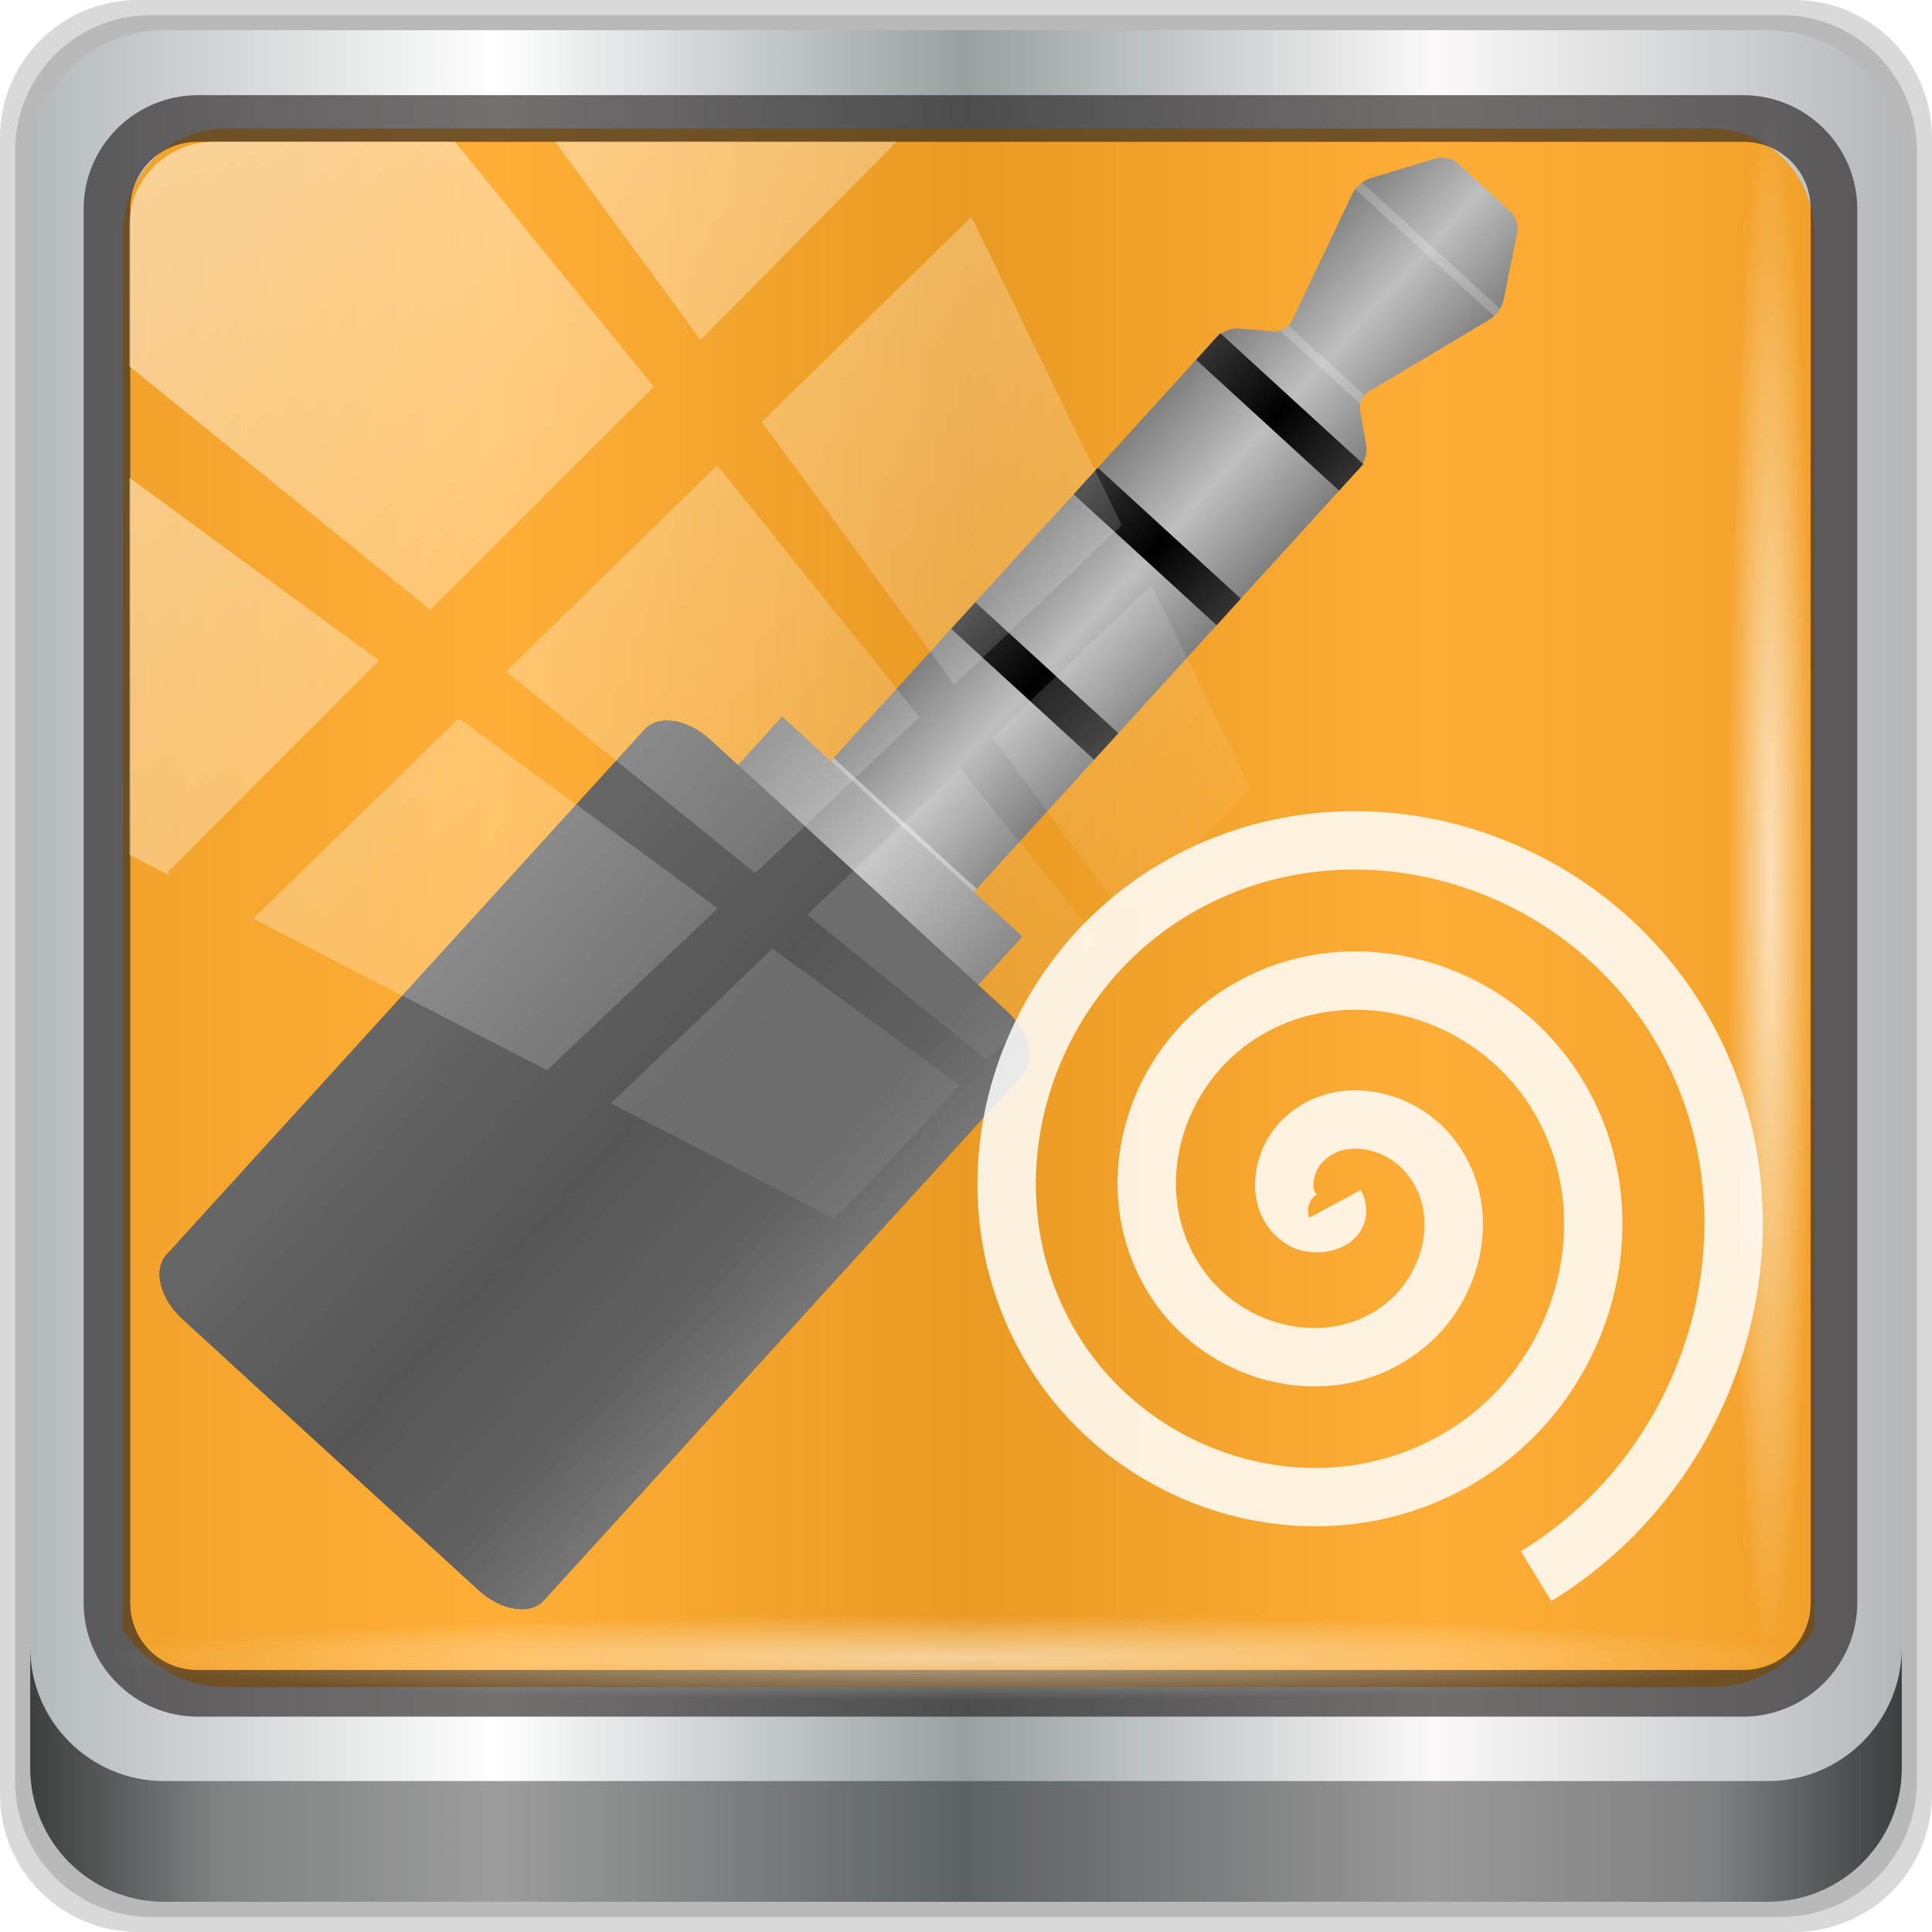 <?xml version="1.0" encoding="UTF-8" standalone="no"?>
<!-- Created with Inkscape (http://www.inkscape.org/) -->

<svg
   xmlns:dc="http://purl.org/dc/elements/1.1/"
   xmlns:cc="http://creativecommons.org/ns#"
   xmlns:rdf="http://www.w3.org/1999/02/22-rdf-syntax-ns#"
   xmlns:svg="http://www.w3.org/2000/svg"
   xmlns="http://www.w3.org/2000/svg"
   xmlns:xlink="http://www.w3.org/1999/xlink"
   xmlns:sodipodi="http://sodipodi.sourceforge.net/DTD/sodipodi-0.dtd"
   xmlns:inkscape="http://www.inkscape.org/namespaces/inkscape"
   width="96"
   height="96"
   viewBox="0 0 96 96"
   version="1.1"
   id="svg1072"
   inkscape:version="0.92.1 r15371"
   sodipodi:docname="gjacktransport.svg">
  <defs
     id="defs1066">
    <linearGradient
       y2="47"
       x2="90"
       y1="47"
       x1="6"
       gradientTransform="matrix(1.107,0,0,1.107,-4.994,-3.621)"
       gradientUnits="userSpaceOnUse"
       id="linearGradient4071"
       xlink:href="#linearGradient6139-0"
       inkscape:collect="always" />
    <linearGradient
       id="linearGradient6139-0">
      <stop
         style="stop-color:#b4b9ba;stop-opacity:1"
         offset="0"
         id="stop6141-2" />
      <stop
         id="stop6151-0"
         offset="0.25"
         style="stop-color:#ffffff;stop-opacity:1;" />
      <stop
         id="stop6147-1"
         offset="0.5"
         style="stop-color:#98a0a2;stop-opacity:1" />
      <stop
         style="stop-color:#fbf9f9;stop-opacity:1;"
         offset="0.75"
         id="stop6149-4" />
      <stop
         style="stop-color:#b4b8ba;stop-opacity:1"
         offset="1"
         id="stop6143-4" />
    </linearGradient>
    <linearGradient
       gradientUnits="userSpaceOnUse"
       y2="88.172"
       x2="94.5"
       y1="88.172"
       x1="1.5"
       id="linearGradient4129"
       xlink:href="#linearGradient3832-0-6-1-1"
       inkscape:collect="always"
       gradientTransform="translate(0.149,0.415)" />
    <linearGradient
       id="linearGradient3832-0-6-1-1">
      <stop
         id="stop3834-6-3-7-1"
         offset="0"
         style="stop-color:#000000;stop-opacity:1;" />
      <stop
         style="stop-color:#000000;stop-opacity:0.588;"
         offset="0.1"
         id="stop3872-2-4" />
      <stop
         id="stop3844-6-2-7-6"
         offset="0.9"
         style="stop-color:#000000;stop-opacity:0.588;" />
      <stop
         id="stop3836-5-0-2-9"
         offset="1"
         style="stop-color:#000000;stop-opacity:1;" />
    </linearGradient>
    <radialGradient
       r="43.199"
       fy="44.893"
       fx="13.948"
       cy="44.893"
       cx="13.948"
       gradientTransform="matrix(0.975,0,0,0.049,34.048,80.582)"
       gradientUnits="userSpaceOnUse"
       id="radialGradient7462"
       xlink:href="#linearGradient3737"
       inkscape:collect="always" />
    <linearGradient
       id="linearGradient3737">
      <stop
         id="stop3739"
         style="stop-color:#ffffff;stop-opacity:1"
         offset="0" />
      <stop
         id="stop3741"
         style="stop-color:#ffffff;stop-opacity:0"
         offset="1" />
    </linearGradient>
    <radialGradient
       r="43.199"
       fy="44.893"
       fx="13.948"
       cy="44.893"
       cx="13.948"
       gradientTransform="matrix(0.888,0,0,0.049,31.96,-90.317)"
       gradientUnits="userSpaceOnUse"
       id="radialGradient7464"
       xlink:href="#linearGradient3737"
       inkscape:collect="always" />
    <linearGradient
       y2="14.514"
       x2="50.528"
       y1="-28.642"
       x1="2.771"
       gradientUnits="userSpaceOnUse"
       id="linearGradient4767"
       xlink:href="#linearGradient3737"
       inkscape:collect="always" />
    <clipPath
       clipPathUnits="userSpaceOnUse"
       id="clipPath4156-4-1">
      <path
         style="opacity:0.6;fill:#ffffff;fill-opacity:1;stroke:none"
         d="m 27.046,-55.695 -14.214,13.321 h 0.061 l 15.653,21.771 10.231,-10.546 C 38.562,-32.302 27.468,-54.819 27.046,-55.695 Z M 9.647,-39.383 -5.241,-25.321 15.988,-7.806 26.372,-18.383 Z m 31.491,12.951 -9.741,9.714 8.945,12.458 7.781,-7.555 z m -49.84,4.379 -13.754,12.982 26.283,13.846 0.061,-0.062 -0.123,-0.062 L 13.599,-5.401 -8.702,-22.053 Z m 38.015,7.401 -9.803,9.775 11.579,9.559 7.628,-7.401 -8.669,-11.009 z m 20.187,5.674 -7.383,7.216 6.188,8.542 5.82,-6.137 z m -32.195,6.322 -9.557,9.498 13.662,7.185 7.934,-7.678 z m 23.312,2.374 -7.107,6.938 8.363,6.907 5.361,-5.674 -0.061,-0.092 -0.092,0.123 -6.464,-8.203 z m -8.73,8.542 -7.505,7.339 10.354,5.458 c 1.397,-1.321 5.675,-6.123 5.851,-6.322 z"
         id="path4158-0-8"
         inkscape:connector-curvature="0" />
    </clipPath>
    <linearGradient
       gradientTransform="matrix(-1,0,0,1,612.684,1158.086)"
       y2="-795.356"
       x2="464.096"
       y1="-795.356"
       x1="364.002"
       gradientUnits="userSpaceOnUse"
       id="linearGradient1245">
      <stop
         id="stop843-3"
         style="stop-color:#808080"
         offset="0" />
      <stop
         id="stop845-6"
         style="stop-color:#BFBFBF"
         offset="0.5" />
      <stop
         id="stop847-7"
         style="stop-color:#808080"
         offset="1" />
    </linearGradient>
    <linearGradient
       inkscape:collect="always"
       xlink:href="#SVGID_1_"
       id="linearGradient1079"
       gradientUnits="userSpaceOnUse"
       gradientTransform="matrix(-1,0,0,1,612.684,1158.086)"
       x1="329.986"
       y1="-646.74"
       x2="498.119"
       y2="-646.74" />
    <linearGradient
       gradientTransform="matrix(-1,0,0,1,612.684,1158.086)"
       y2="-646.74"
       x2="498.119"
       y1="-646.74"
       x1="329.986"
       gradientUnits="userSpaceOnUse"
       id="linearGradient1251">
      <stop
         id="stop851-5"
         style="stop-color:#808080"
         offset="0" />
      <stop
         id="stop853-3"
         style="stop-color:#BFBFBF"
         offset="0.5" />
      <stop
         id="stop855-5"
         style="stop-color:#808080"
         offset="1" />
    </linearGradient>
    <linearGradient
       gradientTransform="matrix(0,1,1,0,313.522,178.25)"
       y2="-64.84"
       x2="221.558"
       y1="-164.934"
       x1="221.558"
       gradientUnits="userSpaceOnUse"
       id="linearGradient1256">
      <stop
         id="stop860-6"
         style="stop-color:#333333"
         offset="0" />
      <stop
         id="stop862-2"
         style="stop-color:#000000"
         offset="0.5" />
      <stop
         id="stop864-9"
         style="stop-color:#333333"
         offset="1" />
    </linearGradient>
    <linearGradient
       gradientTransform="matrix(0,1,1,0,313.522,178.25)"
       y2="-64.84"
       x2="135.851"
       y1="-164.934"
       x1="135.851"
       gradientUnits="userSpaceOnUse"
       id="linearGradient1261">
      <stop
         id="stop868-1"
         style="stop-color:#333333"
         offset="0" />
      <stop
         id="stop870-2"
         style="stop-color:#000000"
         offset="0.5" />
      <stop
         id="stop872-7"
         style="stop-color:#333333"
         offset="1" />
    </linearGradient>
    <linearGradient
       gradientTransform="matrix(0,1,1,0,313.522,178.25)"
       y2="-64.84"
       x2="50.148"
       y1="-164.934"
       x1="50.148"
       gradientUnits="userSpaceOnUse"
       id="linearGradient1266">
      <stop
         id="stop876-0"
         style="stop-color:#333333"
         offset="0" />
      <stop
         id="stop878-9"
         style="stop-color:#000000"
         offset="0.5" />
      <stop
         id="stop880-3"
         style="stop-color:#333333"
         offset="1" />
    </linearGradient>
    <linearGradient
       gradientTransform="matrix(0,1,1,0,313.522,178.25)"
       y2="17.183"
       x2="632.644"
       y1="-246.969"
       x1="632.644"
       gradientUnits="userSpaceOnUse"
       id="SVGID_2_">
      <stop
         id="stop885"
         style="stop-color:#333333"
         offset="0" />
      <stop
         id="stop887"
         style="stop-color:#000000"
         offset="0.5" />
      <stop
         id="stop889"
         style="stop-color:#333333"
         offset="1" />
    </linearGradient>
    <linearGradient
       inkscape:collect="always"
       xlink:href="#SVGID_1_"
       id="linearGradient1048"
       x1="66.553"
       y1="810.894"
       x2="330.705"
       y2="810.894"
       gradientUnits="userSpaceOnUse" />
    <linearGradient
       inkscape:collect="always"
       xlink:href="#SVGID_1_"
       id="linearGradient1295"
       gradientUnits="userSpaceOnUse"
       x1="66.553"
       y1="810.894"
       x2="330.705"
       y2="810.894" />
  </defs>
  <sodipodi:namedview
     id="base"
     pagecolor="#ffffff"
     bordercolor="#666666"
     borderopacity="1.0"
     inkscape:pageopacity="0.0"
     inkscape:pageshadow="2"
     inkscape:zoom="3.1778681"
     inkscape:cx="93.22393"
     inkscape:cy="44.557005"
     inkscape:document-units="px"
     inkscape:current-layer="g2574"
     showgrid="false"
     inkscape:showpageshadow="false"
     units="px"
     inkscape:lockguides="false"
     inkscape:window-width="1280"
     inkscape:window-height="972"
     inkscape:window-x="0"
     inkscape:window-y="26"
     inkscape:window-maximized="1" />
  <g
     inkscape:label="Livello 1"
     inkscape:groupmode="layer"
     id="layer1"
     transform="translate(0,-1026.52)">
    <g
       transform="translate(-0.149,1026.105)"
       style="display:inline"
       id="g2574">
      <path
         inkscape:connector-curvature="0"
         id="path3288"
         d="M 89.292,0.415 H 7.006 c -3.799,0 -6.857,3.058 -6.857,6.857 V 89.558 c 0,3.799 3.058,6.857 6.857,6.857 H 89.292 c 3.799,0 6.857,-3.058 6.857,-6.857 V 7.272 c 0,-3.799 -3.058,-6.857 -6.857,-6.857 z"
         style="display:inline;opacity:0.15;fill:#000000;fill-opacity:1;fill-rule:nonzero;stroke:none" />
      <path
         style="display:inline;opacity:0.15;fill:#000000;fill-opacity:1;fill-rule:nonzero;stroke:none"
         d="M 88.649,1.165 H 7.649 c -3.739,0 -6.75,3.01 -6.75,6.75 V 88.915 c 0,3.74 3.011,6.75 6.75,6.75 H 88.649 c 3.74,0 6.75,-3.01 6.75,-6.75 V 7.915 c 0,-3.739 -3.01,-6.75 -6.75,-6.75 z"
         id="path4085"
         inkscape:connector-curvature="0" />
      <path
         inkscape:connector-curvature="0"
         id="rect4251-1"
         d="M 88.006,1.915 H 8.292 c -3.68,0 -6.643,2.963 -6.643,6.643 V 88.272 c 0,3.68 2.963,6.643 6.643,6.643 H 88.006 c 3.68,0 6.643,-2.963 6.643,-6.643 V 8.558 c 0,-3.68 -2.963,-6.643 -6.643,-6.643 z"
         style="display:inline;fill:url(#linearGradient4071);fill-opacity:1;fill-rule:nonzero;stroke:none" />
      <path
         sodipodi:nodetypes="sscccsccscccsss"
         inkscape:connector-curvature="0"
         id="path3400-6"
         d="m 11.39,6.802 c -2.856,0 -5.124,2.315 -5.124,5.23 v 21.674 7.323 40.373 c 1.097,1.704 2.969,2.844 5.124,2.844 h 4.099 65.589 4.099 c 2.155,0 4.027,-1.14 5.124,-2.844 V 41.029 33.706 12.033 c 0,-2.916 -2.268,-5.23 -5.124,-5.23 z"
         style="display:inline;opacity:0.779;fill:#ff9900;fill-opacity:1;fill-rule:nonzero;stroke:none;stroke-width:1.035" />
      <path
         style="color:#000000;font-style:normal;font-variant:normal;font-weight:normal;font-stretch:normal;font-size:medium;line-height:normal;font-family:Sans;-inkscape-font-specification:Sans;text-indent:0;text-align:start;text-decoration:none;text-decoration-line:none;letter-spacing:normal;word-spacing:normal;text-transform:none;writing-mode:lr-tb;direction:ltr;baseline-shift:baseline;text-anchor:start;display:inline;overflow:visible;visibility:visible;fill:#241f1f;fill-opacity:0.633;stroke:none;stroke-width:2.376;marker:none;enable-background:accumulate"
         d="m 9.974,5.144 c -3.117,0 -5.668,2.54 -5.668,5.646 v 69.278 c 0,3.106 2.551,5.646 5.668,5.646 H 86.766 c 3.117,0 5.668,-2.54 5.668,-5.646 V 10.79 c 0,-3.106 -2.551,-5.646 -5.668,-5.646 z m 0,2.319 H 86.766 c 1.888,0 3.352,1.48 3.352,3.327 v 69.278 c 0,1.846 -1.464,3.327 -3.352,3.327 H 9.974 c -1.888,0 -3.352,-1.48 -3.352,-3.327 V 10.79 c 0,-1.846 1.464,-3.327 3.352,-3.327 z"
         id="path4989"
         inkscape:connector-curvature="0" />
      <path
         id="path4118"
         d="m 1.649,82.259 v 6 c 0,3.68 2.976,6.656 6.656,6.656 H 87.993 c 3.68,0 6.656,-2.976 6.656,-6.656 v -6 c 0,3.68 -2.976,6.656 -6.656,6.656 H 8.305 c -3.68,0 -6.656,-2.976 -6.656,-6.656 z"
         style="display:inline;opacity:0.658;fill:url(#linearGradient4129);fill-opacity:1;fill-rule:nonzero;stroke:none"
         inkscape:connector-curvature="0" />
      <rect
         ry="4.25"
         rx="0"
         y="80.665"
         x="5.524"
         height="4.25"
         width="84.25"
         id="rect4131"
         style="opacity:0.55;fill:url(#radialGradient7462);fill-opacity:1;stroke:none" />
      <rect
         transform="rotate(90)"
         style="opacity:0.669;fill:url(#radialGradient7464);fill-opacity:1;stroke:none"
         id="rect4141"
         width="76.75"
         height="4.25"
         x="5.975"
         y="-90.234"
         rx="0"
         ry="4.25" />
      <g
         style="display:inline"
         id="g1102"
         transform="matrix(0.071,0.065,-0.071,0.078,65.849,-9.843)">
        <path
           d="m 228.783,202.279 c -2.816,-1.98 -4.23,-6.273 -3.141,-9.535 l 21.063,-63.199 c 1.09,-3.262 0.438,-8.293 -1.445,-11.172 L 227.088,90.58 c -1.883,-2.879 -6.238,-5.238 -9.676,-5.238 h -37.543 c -3.441,0 -7.793,2.359 -9.68,5.238 l -18.18,27.793 c -1.883,2.879 -2.531,7.91 -1.445,11.172 l 21.07,63.199 c 1.086,3.262 -0.324,7.555 -3.137,9.535 l -14.793,10.406 c -2.816,1.977 -5.117,6.41 -5.117,9.852 v 411.327 c 0,3.438 2.813,6.254 6.254,6.254 h 87.586 c 3.441,0 6.254,-2.816 6.254,-6.254 V 222.538 c 0,-3.441 -2.301,-7.875 -5.117,-9.852 z"
           id="stecker_1_"
           inkscape:connector-curvature="0"
           style="fill:url(#stecker_2_)" />
        <rect
           id="rect858"
           height="37.68"
           width="168.133"
           y="492.506"
           x="114.564"
           style="fill:url(#linearGradient1079)" />
        <rect
           height="16.918"
           width="100.094"
           y="391.35"
           x="148.588"
           id="Ring_3_1_"
           style="fill:url(#Ring_3_2_)" />
        <rect
           height="16.918"
           width="100.094"
           y="305.643"
           x="148.588"
           id="Ring_2_1_"
           style="fill:url(#Ring_2_2_)" />
        <rect
           height="16.918"
           width="100.094"
           y="219.939"
           x="148.588"
           id="Ring_1_1_"
           style="fill:url(#Ring_1_2_)" />
        <g
           id="Gehaeuse_1_"
           transform="matrix(1,0,0,0.605,0,217.46)"
           inkscape:transform-center-x="-256.33129"
           inkscape:transform-center-y="-51.092816"
           style="opacity:1">
          <linearGradient
             gradientTransform="matrix(0,1,1,0,313.522,178.25)"
             y2="17.183"
             x2="632.644"
             y1="-246.969"
             x1="632.644"
             gradientUnits="userSpaceOnUse"
             id="linearGradient1166">
            <stop
               id="stop1160"
               style="stop-color:#333333"
               offset="0" />
            <stop
               id="stop1162"
               style="stop-color:#000000"
               offset="0.5" />
            <stop
               id="stop1164"
               style="stop-color:#333333"
               offset="1" />
          </linearGradient>
          <path
             id="path892"
             d="m 94.881,1116.01 c -15.581,0 -28.328,-12.748 -28.328,-28.328 V 534.107 c 0,-15.582 12.748,-28.328 28.328,-28.328 h 207.496 c 15.58,0 28.328,12.748 28.328,28.328 v 553.574 c 0,15.58 -12.748,28.328 -28.328,28.328 H 94.881 Z"
             inkscape:connector-curvature="0"
             style="fill:url(#SVGID_2_)" />
        </g>
        <g
           id="optische_verbesserung_an_der_spitze">
          <path
             id="path895"
             d="m 225.326,195.588 h -53.371 c -0.086,1.547 -0.602,3.09 -1.426,4.41 h 56.215 c -0.82,-1.32 -1.332,-2.863 -1.418,-4.41 z"
             enable-background="new    "
             inkscape:connector-curvature="0"
             style="opacity:0.2;fill:#ffffff" />
          <path
             id="path897"
             d="m 150.471,122.491 c -0.316,1.46 -0.492,2.973 -0.387,4.414 h 97.105 c 0.102,-1.441 -0.074,-2.953 -0.391,-4.414 z"
             enable-background="new    "
             inkscape:connector-curvature="0"
             style="opacity:0.2;fill:#ffffff" />
        </g>
        <rect
           height="1.973"
           width="100.094"
           y="490.533"
           x="148.588"
           id="optische_verbesserung_1_"
           style="fill:#ffffff;fill-opacity:0.42" />
        <g
           style="opacity:0.67;fill:url(#linearGradient1048);fill-opacity:1"
           inkscape:transform-center-y="-51.092816"
           inkscape:transform-center-x="-256.33129"
           transform="matrix(1,0,0,0.605,0,217.46)"
           id="g1040">
          <linearGradient
             id="linearGradient1036"
             gradientUnits="userSpaceOnUse"
             x1="632.644"
             y1="-246.969"
             x2="632.644"
             y2="17.183"
             gradientTransform="matrix(0,1,1,0,313.522,178.25)">
            <stop
               offset="0"
               style="stop-color:#333333;fill-opacity:1.0;fill:url(#linearGradient1048)"
               id="stop1030" />
            <stop
               offset="0.5"
               style="stop-color:#000000;fill-opacity:1.0;fill:url(#linearGradient1048)"
               id="stop1032" />
            <stop
               offset="1"
               style="stop-color:#333333;fill-opacity:1.0;fill:url(#linearGradient1048)"
               id="stop1034" />
          </linearGradient>
          <path
             style="fill:url(#linearGradient1295);fill-opacity:1"
             inkscape:connector-curvature="0"
             d="m 94.881,1116.01 c -15.581,0 -28.328,-12.748 -28.328,-28.328 V 534.107 c 0,-15.582 12.748,-28.328 28.328,-28.328 h 207.496 c 15.58,0 28.328,12.748 28.328,28.328 v 553.574 c 0,15.58 -12.748,28.328 -28.328,28.328 H 94.881 Z"
             id="path1038" />
        </g>
      </g>
      <rect
         clip-path="url(#clipPath4156-4-1)"
         ry="3.957"
         rx="3.957"
         y="-30"
         x="2"
         height="69.024"
         width="75.966"
         id="rect4146"
         style="opacity:0.508;fill:url(#linearGradient4767);fill-opacity:1;stroke:none"
         transform="matrix(1.069,0,0,1.048,4.444,38.894)" />
      <g
         id="g1028"
         transform="translate(-222.647,-1020.49)">
        <g
           id="klinkenstecker">
          <linearGradient
             gradientTransform="matrix(-1,0,0,1,612.684,1158.086)"
             y2="-795.356"
             x2="464.096"
             y1="-795.356"
             x1="364.002"
             gradientUnits="userSpaceOnUse"
             id="stecker_2_">
            <stop
               id="stop843"
               style="stop-color:#808080"
               offset="0" />
            <stop
               id="stop845"
               style="stop-color:#BFBFBF"
               offset="0.5" />
            <stop
               id="stop847"
               style="stop-color:#808080"
               offset="1" />
          </linearGradient>
          <linearGradient
             gradientTransform="matrix(-1,0,0,1,612.684,1158.086)"
             y2="-646.74"
             x2="498.119"
             y1="-646.74"
             x1="329.986"
             gradientUnits="userSpaceOnUse"
             id="SVGID_1_">
            <stop
               id="stop851"
               style="stop-color:#808080"
               offset="0" />
            <stop
               id="stop853"
               style="stop-color:#BFBFBF"
               offset="0.5" />
            <stop
               id="stop855"
               style="stop-color:#808080"
               offset="1" />
          </linearGradient>
          <linearGradient
             gradientTransform="matrix(0,1,1,0,313.522,178.25)"
             y2="-64.84"
             x2="221.558"
             y1="-164.934"
             x1="221.558"
             gradientUnits="userSpaceOnUse"
             id="Ring_3_2_">
            <stop
               id="stop860"
               style="stop-color:#333333"
               offset="0" />
            <stop
               id="stop862"
               style="stop-color:#000000"
               offset="0.5" />
            <stop
               id="stop864"
               style="stop-color:#333333"
               offset="1" />
          </linearGradient>
          <linearGradient
             gradientTransform="matrix(0,1,1,0,313.522,178.25)"
             y2="-64.84"
             x2="135.851"
             y1="-164.934"
             x1="135.851"
             gradientUnits="userSpaceOnUse"
             id="Ring_2_2_">
            <stop
               id="stop868"
               style="stop-color:#333333"
               offset="0" />
            <stop
               id="stop870"
               style="stop-color:#000000"
               offset="0.5" />
            <stop
               id="stop872"
               style="stop-color:#333333"
               offset="1" />
          </linearGradient>
          <linearGradient
             gradientTransform="matrix(0,1,1,0,313.522,178.25)"
             y2="-64.84"
             x2="50.148"
             y1="-164.934"
             x1="50.148"
             gradientUnits="userSpaceOnUse"
             id="Ring_1_2_">
            <stop
               id="stop876"
               style="stop-color:#333333"
               offset="0" />
            <stop
               id="stop878"
               style="stop-color:#000000"
               offset="0.5" />
            <stop
               id="stop880"
               style="stop-color:#333333"
               offset="1" />
          </linearGradient>
          <g
             id="g1077"
             transform="matrix(0.124,0,0,0.136,245.814,1019.356)" />
        </g>
      </g>
      <path
         transform="rotate(-163.1,68.717,60.851)"
         style="opacity:0.845;fill:none;fill-rule:evenodd;stroke:#ffffff;stroke-width:2.9;stroke-linecap:butt;stroke-linejoin:miter;stroke-miterlimit:4;stroke-dasharray:none;stroke-opacity:1"
         d="m 71.031,60.794 c -0.749,-0.742 0.631,-1.375 1.233,-1.245 1.633,0.354 1.905,2.442 1.256,3.711 -1.16,2.269 -4.198,2.548 -6.188,1.268 -2.921,-1.879 -3.211,-5.977 -1.279,-8.666 2.574,-3.584 7.765,-3.882 11.144,-1.291 4.252,3.26 4.556,9.557 1.303,13.622 -3.941,4.923 -11.351,5.234 -16.099,1.314 -5.596,-4.619 -5.912,-13.146 -1.326,-18.577 5.295,-6.27 14.942,-6.592 21.055,-1.337 6.945,5.971 7.273,16.739 1.349,23.532 -6.645,7.621 -18.537,7.954 -26.01,1.361 C 49.17,67.165 48.832,54.15 56.095,45.997"
         id="path1358" />
    </g>
  </g>
</svg>
